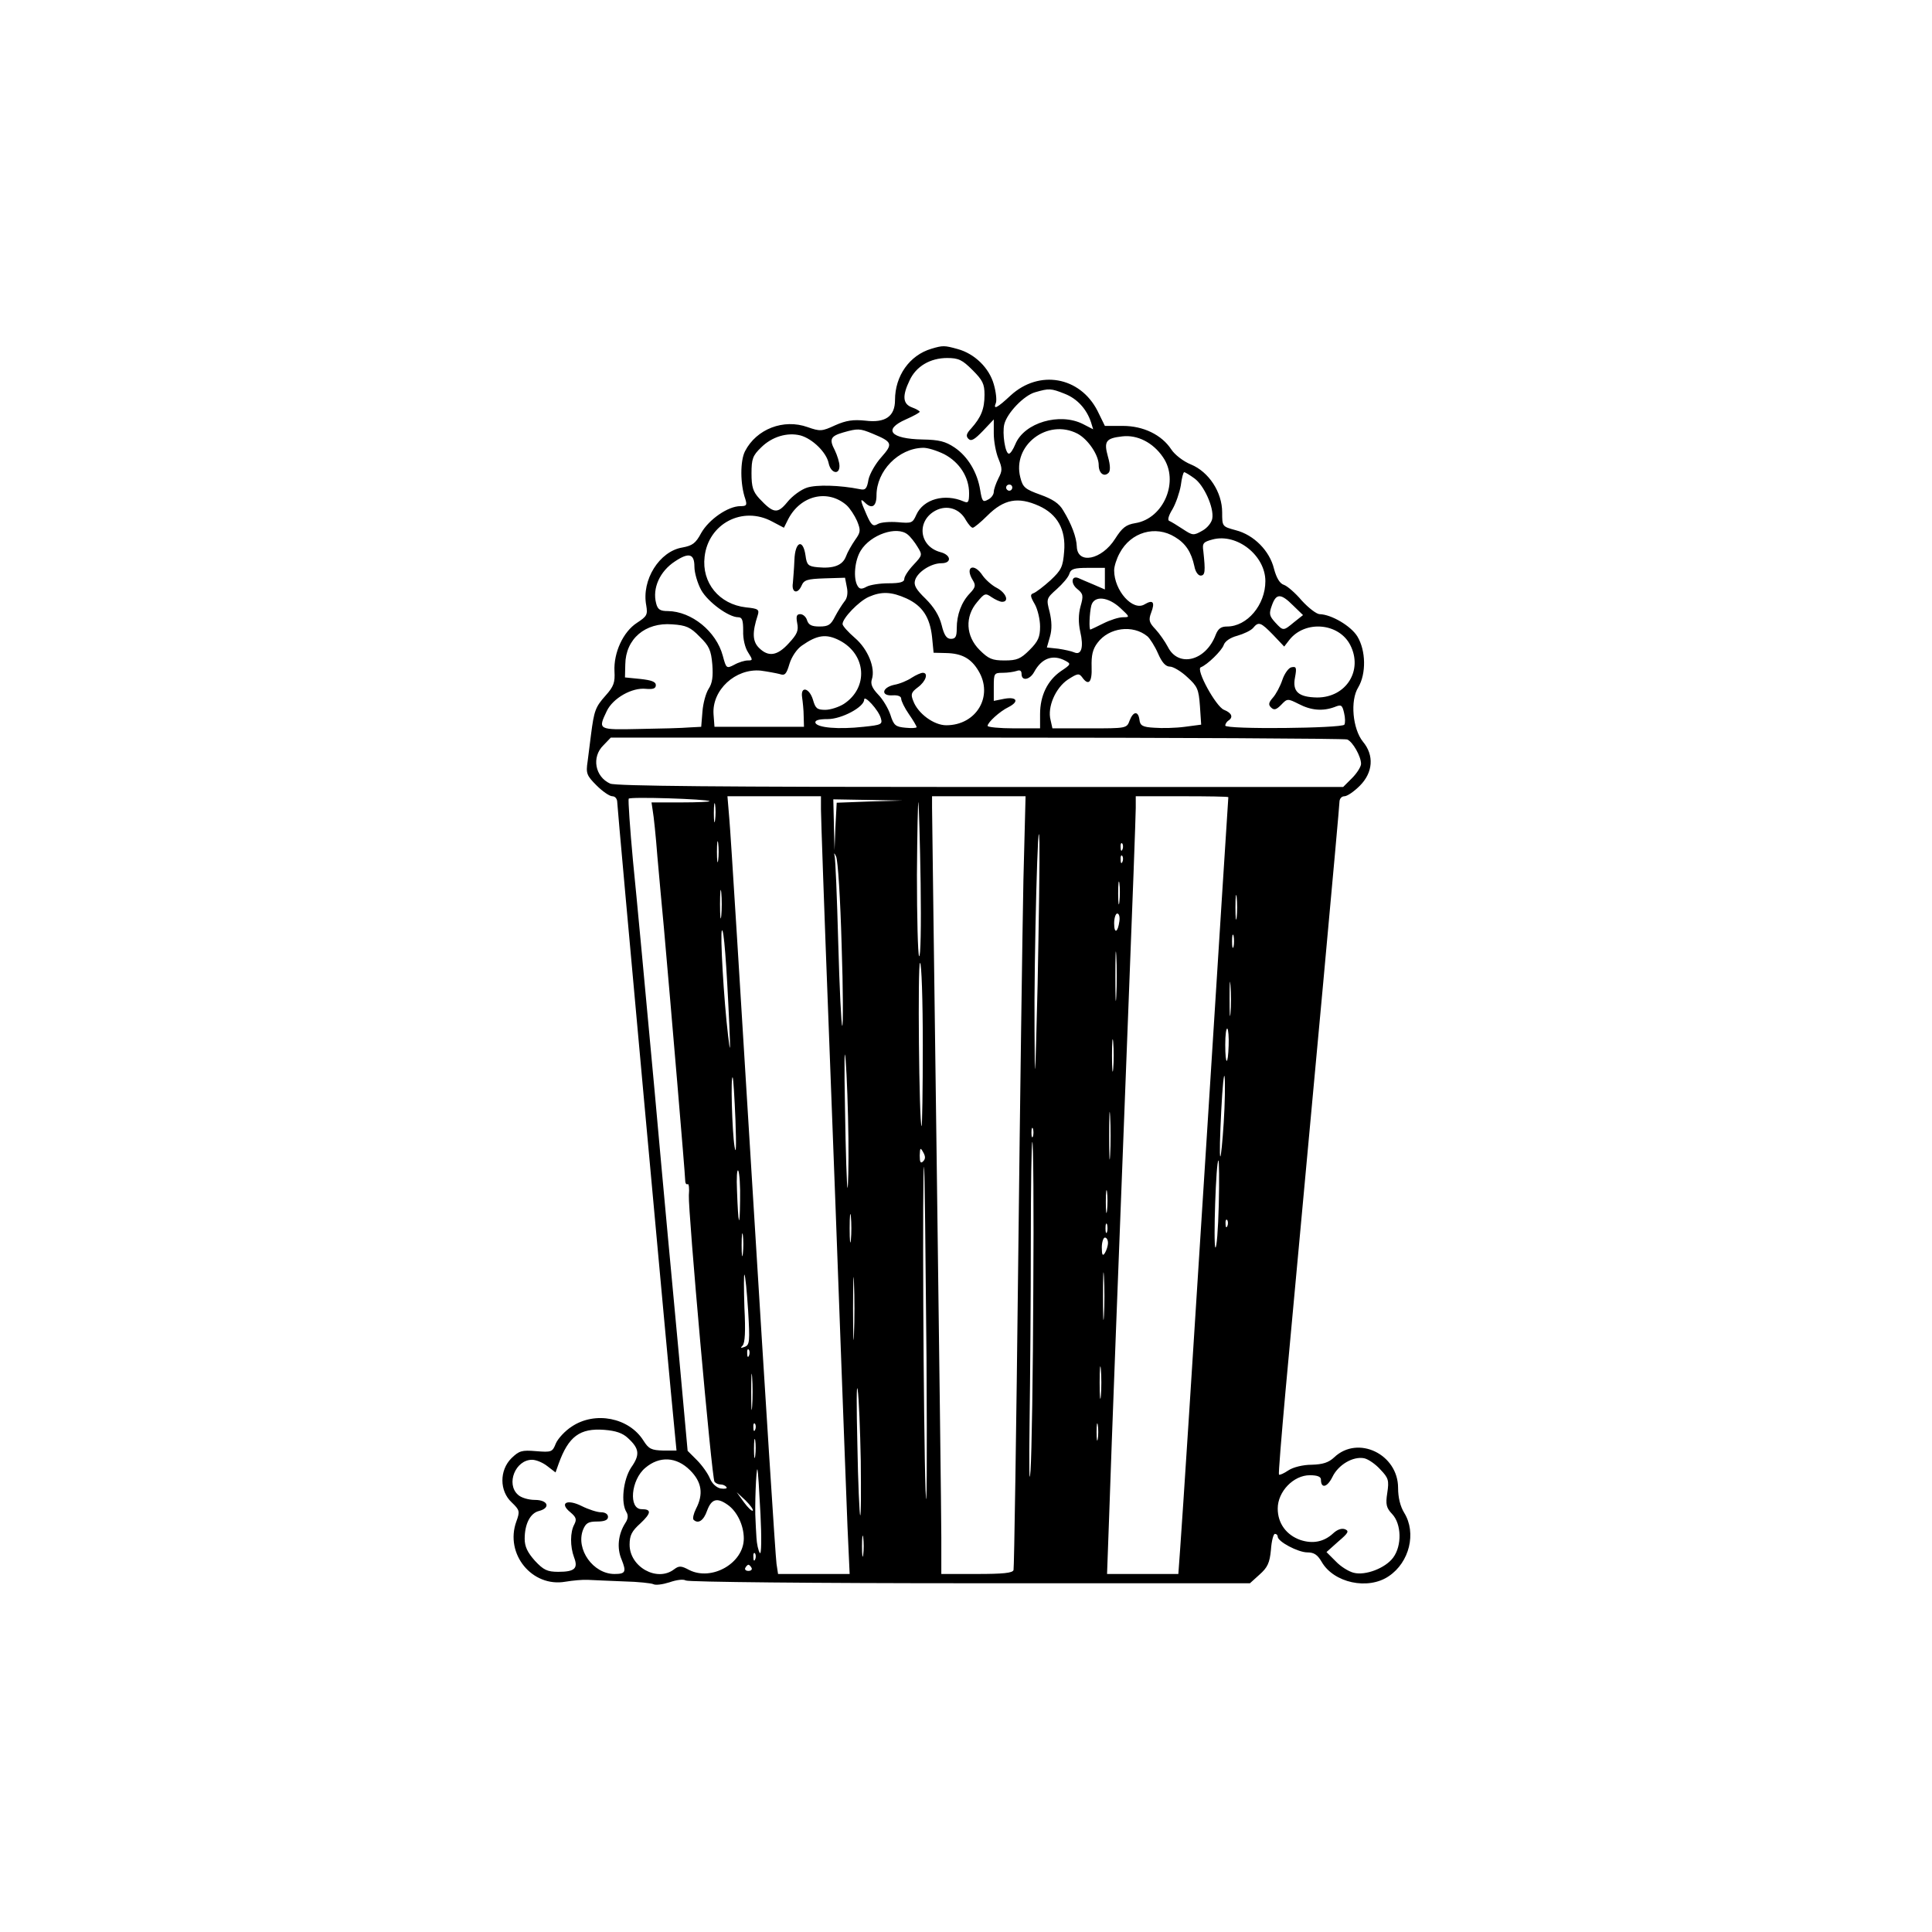 <?xml version="1.0" standalone="no"?>
<!DOCTYPE svg PUBLIC "-//W3C//DTD SVG 20010904//EN"
 "http://www.w3.org/TR/2001/REC-SVG-20010904/DTD/svg10.dtd">
<svg version="1.0" xmlns="http://www.w3.org/2000/svg"
 width="626pt" height="626pt" viewBox="0 0 626 626"
 preserveAspectRatio="xMidYMid meet">

<g transform="translate(0,626) scale(0.1,-0.1)"
fill="#000000" stroke="none">
<path d="M3018 5130 c-71 -21 -118 -88 -118 -166 0 -53 -31 -75 -96 -67 -39 4
-62 1 -98 -15 -43 -20 -49 -20 -89 -6 -78 28 -166 -6 -203 -78 -16 -31 -16
-107 1 -155 6 -20 4 -23 -16 -23 -40 0 -102 -43 -127 -87 -18 -34 -29 -41 -61
-47 -74 -12 -133 -105 -117 -188 5 -30 2 -35 -30 -56 -45 -29 -76 -97 -73
-157 2 -36 -2 -49 -29 -79 -33 -37 -37 -49 -47 -126 -3 -25 -8 -64 -11 -87 -6
-39 -3 -46 29 -78 19 -19 42 -35 51 -35 9 0 16 -8 16 -20 0 -17 169 -1871 186
-2038 l6 -62 -43 0 c-38 1 -47 5 -64 32 -47 75 -157 96 -232 46 -22 -14 -45
-39 -52 -55 -11 -28 -14 -29 -64 -25 -47 4 -55 1 -80 -23 -39 -39 -39 -106 1
-143 26 -25 27 -29 15 -62 -38 -105 51 -214 159 -195 24 4 57 7 73 6 17 -1 69
-3 116 -5 47 -1 90 -6 96 -9 7 -4 30 -1 52 6 23 8 45 11 53 6 7 -5 421 -9 920
-9 l908 0 31 28 c26 23 33 38 37 80 2 29 8 52 13 52 5 0 9 -4 9 -9 0 -16 66
-51 96 -51 22 0 33 -8 46 -30 39 -69 151 -93 218 -47 67 45 90 140 50 205 -13
21 -20 50 -20 81 0 109 -130 172 -207 99 -18 -17 -37 -23 -73 -24 -28 0 -60
-8 -75 -18 -15 -10 -28 -16 -31 -14 -2 2 8 123 21 268 94 1013 175 1895 175
1911 0 11 7 19 16 19 9 0 31 15 50 34 43 43 47 99 10 143 -33 41 -42 133 -15
176 26 44 25 119 -3 165 -21 34 -84 71 -122 72 -10 0 -36 20 -58 44 -21 25
-48 48 -58 51 -13 4 -24 22 -32 52 -14 58 -65 110 -124 125 -44 12 -44 12 -44
58 0 65 -43 131 -101 155 -25 10 -53 32 -64 49 -31 47 -90 76 -157 76 l-58 0
-24 49 c-57 111 -189 134 -281 50 -45 -42 -58 -48 -48 -24 3 9 0 36 -7 60 -15
53 -62 99 -117 114 -43 12 -48 12 -85 1z m133 -69 c33 -33 39 -45 39 -80 0
-46 -11 -73 -43 -109 -16 -17 -18 -25 -9 -34 9 -9 20 -2 47 26 l35 37 0 -46
c0 -25 7 -62 15 -81 13 -32 13 -39 0 -64 -8 -16 -15 -36 -15 -44 0 -8 -8 -20
-19 -25 -16 -9 -19 -6 -25 31 -9 57 -40 109 -83 138 -30 20 -50 25 -104 26
-104 2 -129 32 -54 65 25 11 45 22 45 25 0 2 -11 9 -25 14 -30 11 -32 37 -8
87 21 46 67 73 122 73 37 0 49 -6 82 -39z m299 -77 c41 -16 71 -50 85 -92 l7
-23 -33 17 c-75 38 -190 5 -219 -65 -7 -17 -16 -31 -21 -31 -12 0 -22 66 -15
95 9 37 64 94 100 104 45 13 51 13 96 -5z m-623 -129 c65 -27 67 -33 29 -76
-19 -21 -38 -54 -42 -73 -5 -30 -10 -35 -28 -31 -65 13 -140 15 -171 5 -19 -6
-48 -27 -64 -47 -32 -39 -45 -37 -91 12 -20 22 -25 37 -25 81 0 47 4 58 31 84
35 35 85 50 128 39 39 -11 84 -55 91 -90 7 -33 35 -39 35 -9 0 12 -7 34 -15
51 -19 36 -14 46 28 58 46 13 53 13 94 -4z m664 0 c34 -18 69 -69 69 -102 0
-26 17 -40 32 -25 6 6 6 24 -2 52 -14 50 -7 60 46 66 49 6 100 -20 132 -67 54
-77 3 -199 -89 -214 -31 -5 -43 -15 -66 -51 -43 -68 -122 -84 -124 -25 -1 30
-17 73 -44 117 -13 23 -35 37 -74 51 -50 18 -57 24 -65 56 -27 104 88 192 185
142z m-431 -67 c49 -26 80 -74 80 -126 0 -29 -3 -33 -17 -27 -62 27 -131 8
-154 -43 -12 -27 -15 -28 -60 -24 -25 2 -55 0 -65 -6 -15 -9 -21 -4 -36 30
-21 47 -22 56 -6 40 23 -23 38 -13 38 23 0 79 71 152 150 154 14 1 46 -9 70
-21z m810 -78 c31 -22 64 -95 58 -130 -2 -13 -16 -31 -33 -40 -28 -16 -31 -15
-63 6 -18 12 -38 24 -43 26 -7 2 -3 17 10 38 11 19 23 54 27 77 3 24 8 43 11
43 3 0 18 -9 33 -20z m-590 -30 c0 -5 -4 -10 -10 -10 -5 0 -10 5 -10 10 0 6 5
10 10 10 6 0 10 -4 10 -10z m-537 -57 c11 -10 26 -33 34 -51 12 -30 12 -36 -6
-61 -11 -16 -25 -40 -30 -54 -11 -29 -40 -40 -92 -35 -30 3 -35 7 -39 38 -8
56 -34 46 -36 -15 -1 -27 -4 -61 -5 -74 -5 -31 15 -38 28 -9 8 19 18 22 75 24
l66 2 6 -31 c4 -19 1 -36 -8 -46 -7 -9 -21 -31 -30 -48 -14 -28 -22 -33 -51
-33 -25 0 -35 5 -40 20 -3 11 -13 20 -22 20 -12 0 -14 -7 -10 -29 5 -24 0 -36
-27 -65 -37 -41 -66 -46 -97 -15 -21 21 -22 50 -4 105 6 19 2 22 -38 26 -87
10 -144 80 -134 164 12 107 123 166 219 114 l38 -20 14 28 c40 77 128 98 189
45z m623 -2 c60 -27 88 -77 82 -148 -4 -50 -9 -60 -44 -93 -22 -20 -47 -39
-55 -42 -12 -4 -11 -10 4 -36 9 -16 17 -49 17 -72 0 -34 -6 -48 -34 -76 -29
-29 -41 -34 -81 -34 -40 0 -52 5 -81 34 -45 45 -48 108 -8 155 24 29 27 30 47
16 12 -8 27 -15 34 -15 24 0 13 29 -17 45 -16 8 -37 27 -46 40 -28 43 -59 29
-32 -15 10 -16 9 -23 -9 -42 -28 -29 -43 -70 -43 -114 0 -27 -4 -34 -19 -34
-14 0 -22 12 -30 45 -8 31 -25 58 -52 85 -31 30 -39 44 -34 60 8 27 52 55 85
55 35 0 32 27 -3 36 -70 19 -78 102 -15 135 37 19 78 6 98 -32 8 -13 17 -24
22 -24 4 0 26 18 47 39 54 54 100 62 167 32z m-425 -93 c9 -7 23 -25 32 -40
16 -26 16 -27 -13 -58 -17 -18 -30 -38 -30 -46 0 -10 -14 -14 -51 -14 -28 0
-60 -5 -71 -11 -16 -9 -23 -8 -29 2 -15 24 -10 83 10 115 32 52 117 81 152 52z
m866 -8 c35 -21 53 -49 63 -95 3 -17 12 -30 20 -30 15 0 16 14 9 79 -4 26 0
30 30 38 79 21 171 -52 171 -135 0 -77 -59 -147 -124 -147 -20 0 -29 -7 -37
-27 -32 -85 -121 -107 -155 -39 -9 17 -27 43 -40 57 -21 22 -23 30 -14 54 13
34 6 43 -21 27 -38 -24 -99 44 -99 110 0 13 8 38 18 56 36 68 116 91 179 52z
m-1557 -96 c0 -20 10 -54 22 -76 22 -39 89 -88 120 -88 13 0 16 -10 16 -44 -1
-26 6 -55 16 -70 16 -25 15 -26 -1 -26 -10 0 -30 -6 -44 -14 -25 -13 -26 -12
-37 29 -21 79 -101 144 -178 145 -25 0 -33 5 -38 25 -13 49 12 104 61 136 45
30 63 25 63 -17z m1330 -39 l0 -35 -37 16 c-21 9 -43 18 -49 21 -23 9 -25 -18
-4 -35 20 -16 21 -22 11 -57 -7 -26 -7 -53 -1 -81 12 -51 4 -78 -19 -68 -9 4
-32 9 -52 12 l-37 4 10 35 c7 24 6 50 -1 80 -11 42 -11 44 23 74 19 17 38 39
41 50 5 16 16 19 61 19 l54 0 0 -35z m-643 -64 c52 -24 76 -61 83 -125 l5 -51
40 -1 c51 -1 81 -17 105 -57 50 -82 -6 -177 -104 -177 -40 0 -92 38 -107 79
-9 22 -6 28 15 44 26 19 35 47 16 47 -6 0 -22 -7 -36 -16 -13 -9 -39 -20 -57
-23 -40 -9 -44 -37 -4 -34 16 1 27 -3 27 -11 0 -7 11 -30 25 -50 14 -20 25
-39 25 -42 0 -3 -16 -4 -36 -2 -32 3 -38 7 -49 42 -7 21 -25 51 -40 66 -19 20
-25 34 -20 49 12 37 -13 98 -55 134 -22 19 -40 39 -40 45 0 19 53 74 85 88 41
18 73 17 122 -5z m1253 -23 l32 -31 -29 -23 c-35 -29 -35 -29 -61 -1 -19 21
-21 28 -11 55 14 40 29 40 69 0z m-560 -8 c31 -29 32 -30 8 -30 -13 0 -41 -9
-63 -20 -22 -11 -41 -20 -42 -20 -5 0 -3 54 3 78 9 33 54 29 94 -8z m-1363
-93 c31 -30 37 -44 41 -90 3 -39 0 -61 -12 -79 -9 -14 -18 -47 -20 -74 l-4
-49 -38 -2 c-22 -2 -94 -4 -162 -5 -135 -3 -135 -3 -106 58 20 42 82 77 127
72 23 -2 32 1 32 12 0 11 -14 16 -50 20 l-50 5 1 42 c1 83 65 137 152 130 45
-3 59 -9 89 -40z m1858 6 l36 -38 17 22 c51 64 160 55 197 -17 42 -82 -13
-170 -107 -170 -61 1 -81 19 -72 65 6 32 4 36 -11 33 -9 -1 -23 -20 -30 -41
-7 -21 -21 -47 -31 -58 -13 -15 -15 -22 -6 -31 10 -10 17 -8 33 8 20 21 21 21
57 3 40 -21 78 -24 116 -10 22 9 25 7 31 -19 4 -16 4 -33 1 -38 -7 -12 -386
-16 -386 -3 0 5 5 13 10 16 17 11 11 25 -14 35 -26 10 -93 132 -75 138 21 8
68 54 74 72 4 12 21 24 44 30 21 6 44 17 51 25 18 22 25 19 65 -22z m-407 -5
c8 -7 24 -32 34 -55 13 -30 25 -43 39 -43 10 0 36 -15 56 -34 33 -30 37 -39
41 -94 l4 -60 -53 -7 c-30 -4 -74 -5 -99 -3 -38 2 -46 7 -48 26 -4 29 -20 28
-32 -3 -9 -25 -11 -25 -130 -25 l-120 0 -6 27 c-11 42 16 104 56 131 31 20 36
21 46 8 21 -30 33 -17 31 33 -1 37 3 57 19 78 37 50 115 60 162 21z m-998 -13
c87 -45 95 -153 14 -206 -16 -10 -43 -19 -60 -19 -27 0 -32 5 -40 33 -12 39
-41 45 -35 7 2 -14 5 -41 5 -60 l1 -35 -145 0 -145 0 -3 40 c-6 79 71 150 153
142 22 -3 49 -8 61 -11 17 -6 22 -1 32 33 7 23 24 48 40 59 50 35 79 39 122
17z m732 -66 c19 -10 18 -12 -15 -34 -43 -30 -67 -79 -67 -139 l0 -46 -85 0
c-47 0 -85 4 -85 8 0 11 39 47 68 61 35 18 27 34 -13 27 l-35 -7 0 46 c0 43 1
45 29 45 16 0 36 3 45 6 11 4 16 1 16 -10 0 -24 27 -19 41 7 24 44 60 58 101
36z m-598 -186 c6 -20 2 -22 -56 -28 -82 -9 -150 -3 -156 13 -2 8 10 12 40 12
45 0 118 39 118 63 0 17 47 -34 54 -60z m1511 -69 c18 -7 45 -55 45 -79 0 -9
-13 -30 -29 -46 l-29 -29 -1176 0 c-840 0 -1182 3 -1199 11 -49 22 -61 86 -22
124 l24 25 1185 0 c651 0 1192 -3 1201 -6z m-2066 -200 c2 -2 -39 -4 -92 -4
l-96 0 4 -27 c3 -16 10 -82 15 -148 6 -66 15 -169 21 -230 23 -259 69 -801 69
-818 0 -10 3 -16 8 -14 4 3 6 -14 4 -36 -3 -47 74 -913 83 -928 4 -5 12 -9 20
-9 8 0 16 -4 19 -9 3 -4 -5 -6 -19 -4 -14 3 -28 16 -35 33 -6 15 -25 42 -42
59 l-30 30 -28 308 c-16 170 -52 556 -79 858 -28 303 -59 638 -70 745 -10 107
-16 198 -14 202 3 7 254 -1 262 -8z m361 -26 c0 -23 11 -339 25 -702 14 -364
32 -843 40 -1066 8 -223 18 -474 21 -557 l7 -153 -116 0 -116 0 -5 33 c-3 17
-37 552 -76 1187 -39 635 -73 1188 -77 1228 l-6 72 152 0 151 0 0 -42z m656
-230 c-3 -150 -11 -712 -17 -1248 -6 -536 -13 -981 -15 -987 -2 -10 -35 -13
-119 -13 l-115 0 0 118 c0 64 -7 614 -15 1222 -8 608 -15 1122 -15 1143 l0 37
151 0 152 0 -7 -272z m664 269 c0 -1 -9 -142 -20 -312 -11 -171 -33 -526 -50
-790 -44 -697 -79 -1238 -86 -1332 l-6 -83 -115 0 -116 0 7 193 c8 240 29 785
61 1612 14 352 25 657 25 677 l0 38 150 0 c83 0 150 -1 150 -3z m-1663 -74
c-2 -16 -4 -5 -4 22 0 28 2 40 4 28 2 -13 2 -35 0 -50z m501 60 l-107 -4 -4
-77 -3 -77 -2 83 -2 82 113 -2 112 -2 -107 -3z m165 -266 c2 -136 0 -242 -5
-235 -4 7 -7 126 -7 263 1 138 3 243 5 235 1 -8 5 -126 7 -263z m379 -327 c-8
-325 -9 -341 -10 -149 -2 238 12 761 16 609 1 -52 -2 -259 -6 -460z m-1035
403 c-2 -16 -4 -3 -4 27 0 30 2 43 4 28 2 -16 2 -40 0 -55z m1310 35 c-3 -8
-6 -5 -6 6 -1 11 2 17 5 13 3 -3 4 -12 1 -19z m-910 -310 c5 -146 5 -264 2
-262 -3 2 -9 123 -13 270 -4 146 -9 273 -12 282 -3 10 0 8 5 -3 6 -11 14 -140
18 -287z m910 270 c-3 -8 -6 -5 -6 6 -1 11 2 17 5 13 3 -3 4 -12 1 -19z m-10
-130 c-2 -18 -4 -6 -4 27 0 33 2 48 4 33 2 -15 2 -42 0 -60z m-1290 -45 c-2
-21 -4 -4 -4 37 0 41 2 58 4 38 2 -21 2 -55 0 -75z m1670 -5 c-2 -18 -4 -4 -4
32 0 36 2 50 4 33 2 -18 2 -48 0 -65z m-380 -13 c-5 -37 -17 -42 -17 -7 0 18
5 32 10 32 6 0 9 -11 7 -25z m-1264 -335 c4 -90 3 -95 -4 -35 -14 118 -26 329
-20 340 6 10 15 -103 24 -305z m1634 253 c-3 -10 -5 -2 -5 17 0 19 2 27 5 18
2 -10 2 -26 0 -35z m-380 -160 c-2 -37 -3 -9 -3 62 0 72 1 102 3 68 2 -34 2
-93 0 -130z m-627 -160 c0 -146 -2 -264 -4 -262 -8 9 -13 529 -5 529 5 0 9
-120 9 -267z m997 104 c-2 -23 -3 -1 -3 48 0 50 1 68 3 42 2 -26 2 -67 0 -90z
m-6 -104 c-2 -68 -11 -67 -11 2 0 32 3 55 7 52 3 -4 5 -28 4 -54z m-374 -75
c-2 -24 -4 -5 -4 42 0 47 2 66 4 43 2 -24 2 -62 0 -85z m-858 -227 c1 -90 -1
-162 -3 -160 -2 2 -6 117 -8 254 -3 147 -2 213 2 160 4 -49 8 -164 9 -254z
m1216 51 c-4 -62 -9 -111 -11 -109 -3 2 -1 69 3 148 4 79 9 128 11 109 2 -19
1 -86 -3 -148z m-1582 8 c3 -84 2 -116 -3 -85 -8 50 -13 232 -6 224 2 -2 6
-65 9 -139z m1214 -112 c-2 -35 -3 -7 -3 62 0 69 1 97 3 63 2 -35 2 -91 0
-125z m-250 60 c-3 -7 -5 -2 -5 12 0 14 2 19 5 13 2 -7 2 -19 0 -25z m1 -500
c-1 -266 -5 -528 -9 -583 -4 -57 -5 12 -3 159 2 143 4 405 4 583 0 177 2 323
5 323 3 0 5 -217 3 -482z m-357 419 c-8 -8 -11 -3 -11 19 1 25 2 27 11 11 8
-14 8 -22 0 -30z m958 -141 c-2 -80 -7 -142 -11 -138 -7 8 2 282 10 282 2 0 3
-65 1 -144z m-1551 14 c-1 -96 -6 -82 -10 32 -2 42 0 71 4 65 4 -7 7 -50 6
-97z m604 -510 c2 -338 1 -532 -3 -430 -7 198 -11 1056 -5 1049 2 -2 5 -281 8
-619z m585 478 c-2 -18 -4 -6 -4 27 0 33 2 48 4 33 2 -15 2 -42 0 -60z m-830
-95 c-2 -21 -4 -4 -4 37 0 41 2 58 4 38 2 -21 2 -55 0 -75z m1220 45 c-3 -8
-6 -5 -6 6 -1 11 2 17 5 13 3 -3 4 -12 1 -19z m-390 -20 c-3 -7 -5 -2 -5 12 0
14 2 19 5 13 2 -7 2 -19 0 -25z m-1180 -70 c-2 -18 -4 -6 -4 27 0 33 2 48 4
33 2 -15 2 -42 0 -60z m1183 35 c0 -10 -5 -25 -10 -33 -7 -11 -10 -7 -10 18 0
17 5 32 10 32 6 0 10 -8 10 -17z m-823 -295 c-1 -46 -3 -9 -3 82 0 91 2 128 3
83 2 -46 2 -120 0 -165z m810 60 c-2 -35 -3 -7 -3 62 0 69 1 97 3 63 2 -35 2
-91 0 -125z m-1153 16 c6 -101 5 -112 -11 -118 -13 -5 -15 -4 -7 4 8 8 10 47
6 123 -2 62 -2 110 0 107 3 -3 8 -55 12 -116z m3 -146 c-3 -8 -6 -5 -6 6 -1
11 2 17 5 13 3 -3 4 -12 1 -19z m1140 -130 c-2 -24 -4 -5 -4 42 0 47 2 66 4
43 2 -24 2 -62 0 -85z m-1130 -35 c-2 -27 -3 -5 -3 47 0 52 1 74 3 48 2 -27 2
-69 0 -95z m352 -176 c1 -100 1 -180 -2 -177 -2 3 -7 106 -9 230 -3 124 -3
203 1 177 4 -27 8 -130 10 -230z m768 71 c-2 -13 -4 -3 -4 22 0 25 2 35 4 23
2 -13 2 -33 0 -45z m-1110 30 c-3 -8 -6 -5 -6 6 -1 11 2 17 5 13 3 -3 4 -12 1
-19z m-412 -28 c37 -34 39 -54 10 -95 -26 -40 -34 -115 -15 -145 6 -10 5 -22
-4 -35 -23 -36 -28 -81 -12 -118 16 -40 13 -47 -23 -47 -69 0 -126 80 -102
143 9 22 17 27 46 27 24 0 35 5 35 15 0 9 -9 15 -23 15 -12 0 -40 9 -62 20
-48 24 -74 10 -37 -20 19 -16 21 -23 13 -39 -14 -25 -14 -72 -1 -107 14 -36 2
-47 -51 -47 -36 0 -48 6 -76 36 -24 27 -33 46 -33 71 0 48 18 83 46 90 39 10
30 36 -13 36 -20 0 -45 7 -55 17 -39 35 -8 113 46 113 13 0 35 -9 50 -21 l26
-20 10 28 c32 89 69 116 148 110 37 -3 59 -10 77 -27z m412 -57 c-2 -16 -4 -5
-4 22 0 28 2 40 4 28 2 -13 2 -35 0 -50z m2026 -45 c26 -27 28 -35 22 -75 -6
-38 -3 -49 16 -69 30 -32 32 -102 3 -141 -25 -34 -90 -59 -128 -49 -16 4 -42
20 -58 37 l-30 30 38 34 c33 28 36 34 22 40 -11 4 -25 -1 -38 -13 -30 -28 -66
-35 -106 -22 -46 16 -74 54 -74 102 0 55 51 108 104 108 25 0 36 -5 36 -14 0
-30 20 -26 37 8 19 40 67 68 103 61 14 -3 38 -20 53 -37z m-2237 -2 c38 -38
44 -77 19 -125 -8 -16 -11 -31 -8 -35 15 -15 33 -3 44 29 14 38 32 44 67 19
30 -21 52 -66 52 -109 0 -80 -104 -139 -177 -102 -26 14 -33 14 -49 2 -55 -42
-144 8 -144 80 0 30 7 44 35 69 35 33 37 46 4 46 -43 0 -35 95 12 134 46 39
101 36 145 -8z m228 -141 c4 -79 3 -134 -2 -127 -5 7 -10 30 -11 50 -1 20 -3
46 -3 57 -3 40 2 168 6 164 2 -2 6 -67 10 -144z m-25 10 c-3 -2 -16 10 -29 28
l-23 32 29 -27 c15 -15 26 -30 23 -33z m358 -142 c-2 -16 -4 -3 -4 27 0 30 2
43 4 28 2 -16 2 -40 0 -55z m-350 -15 c-3 -8 -6 -5 -6 6 -1 11 2 17 5 13 3 -3
4 -12 1 -19z m-12 -28 c3 -5 -1 -10 -10 -10 -9 0 -13 5 -10 10 3 6 8 10 10 10
2 0 7 -4 10 -10z"/>
</g>
</svg>
